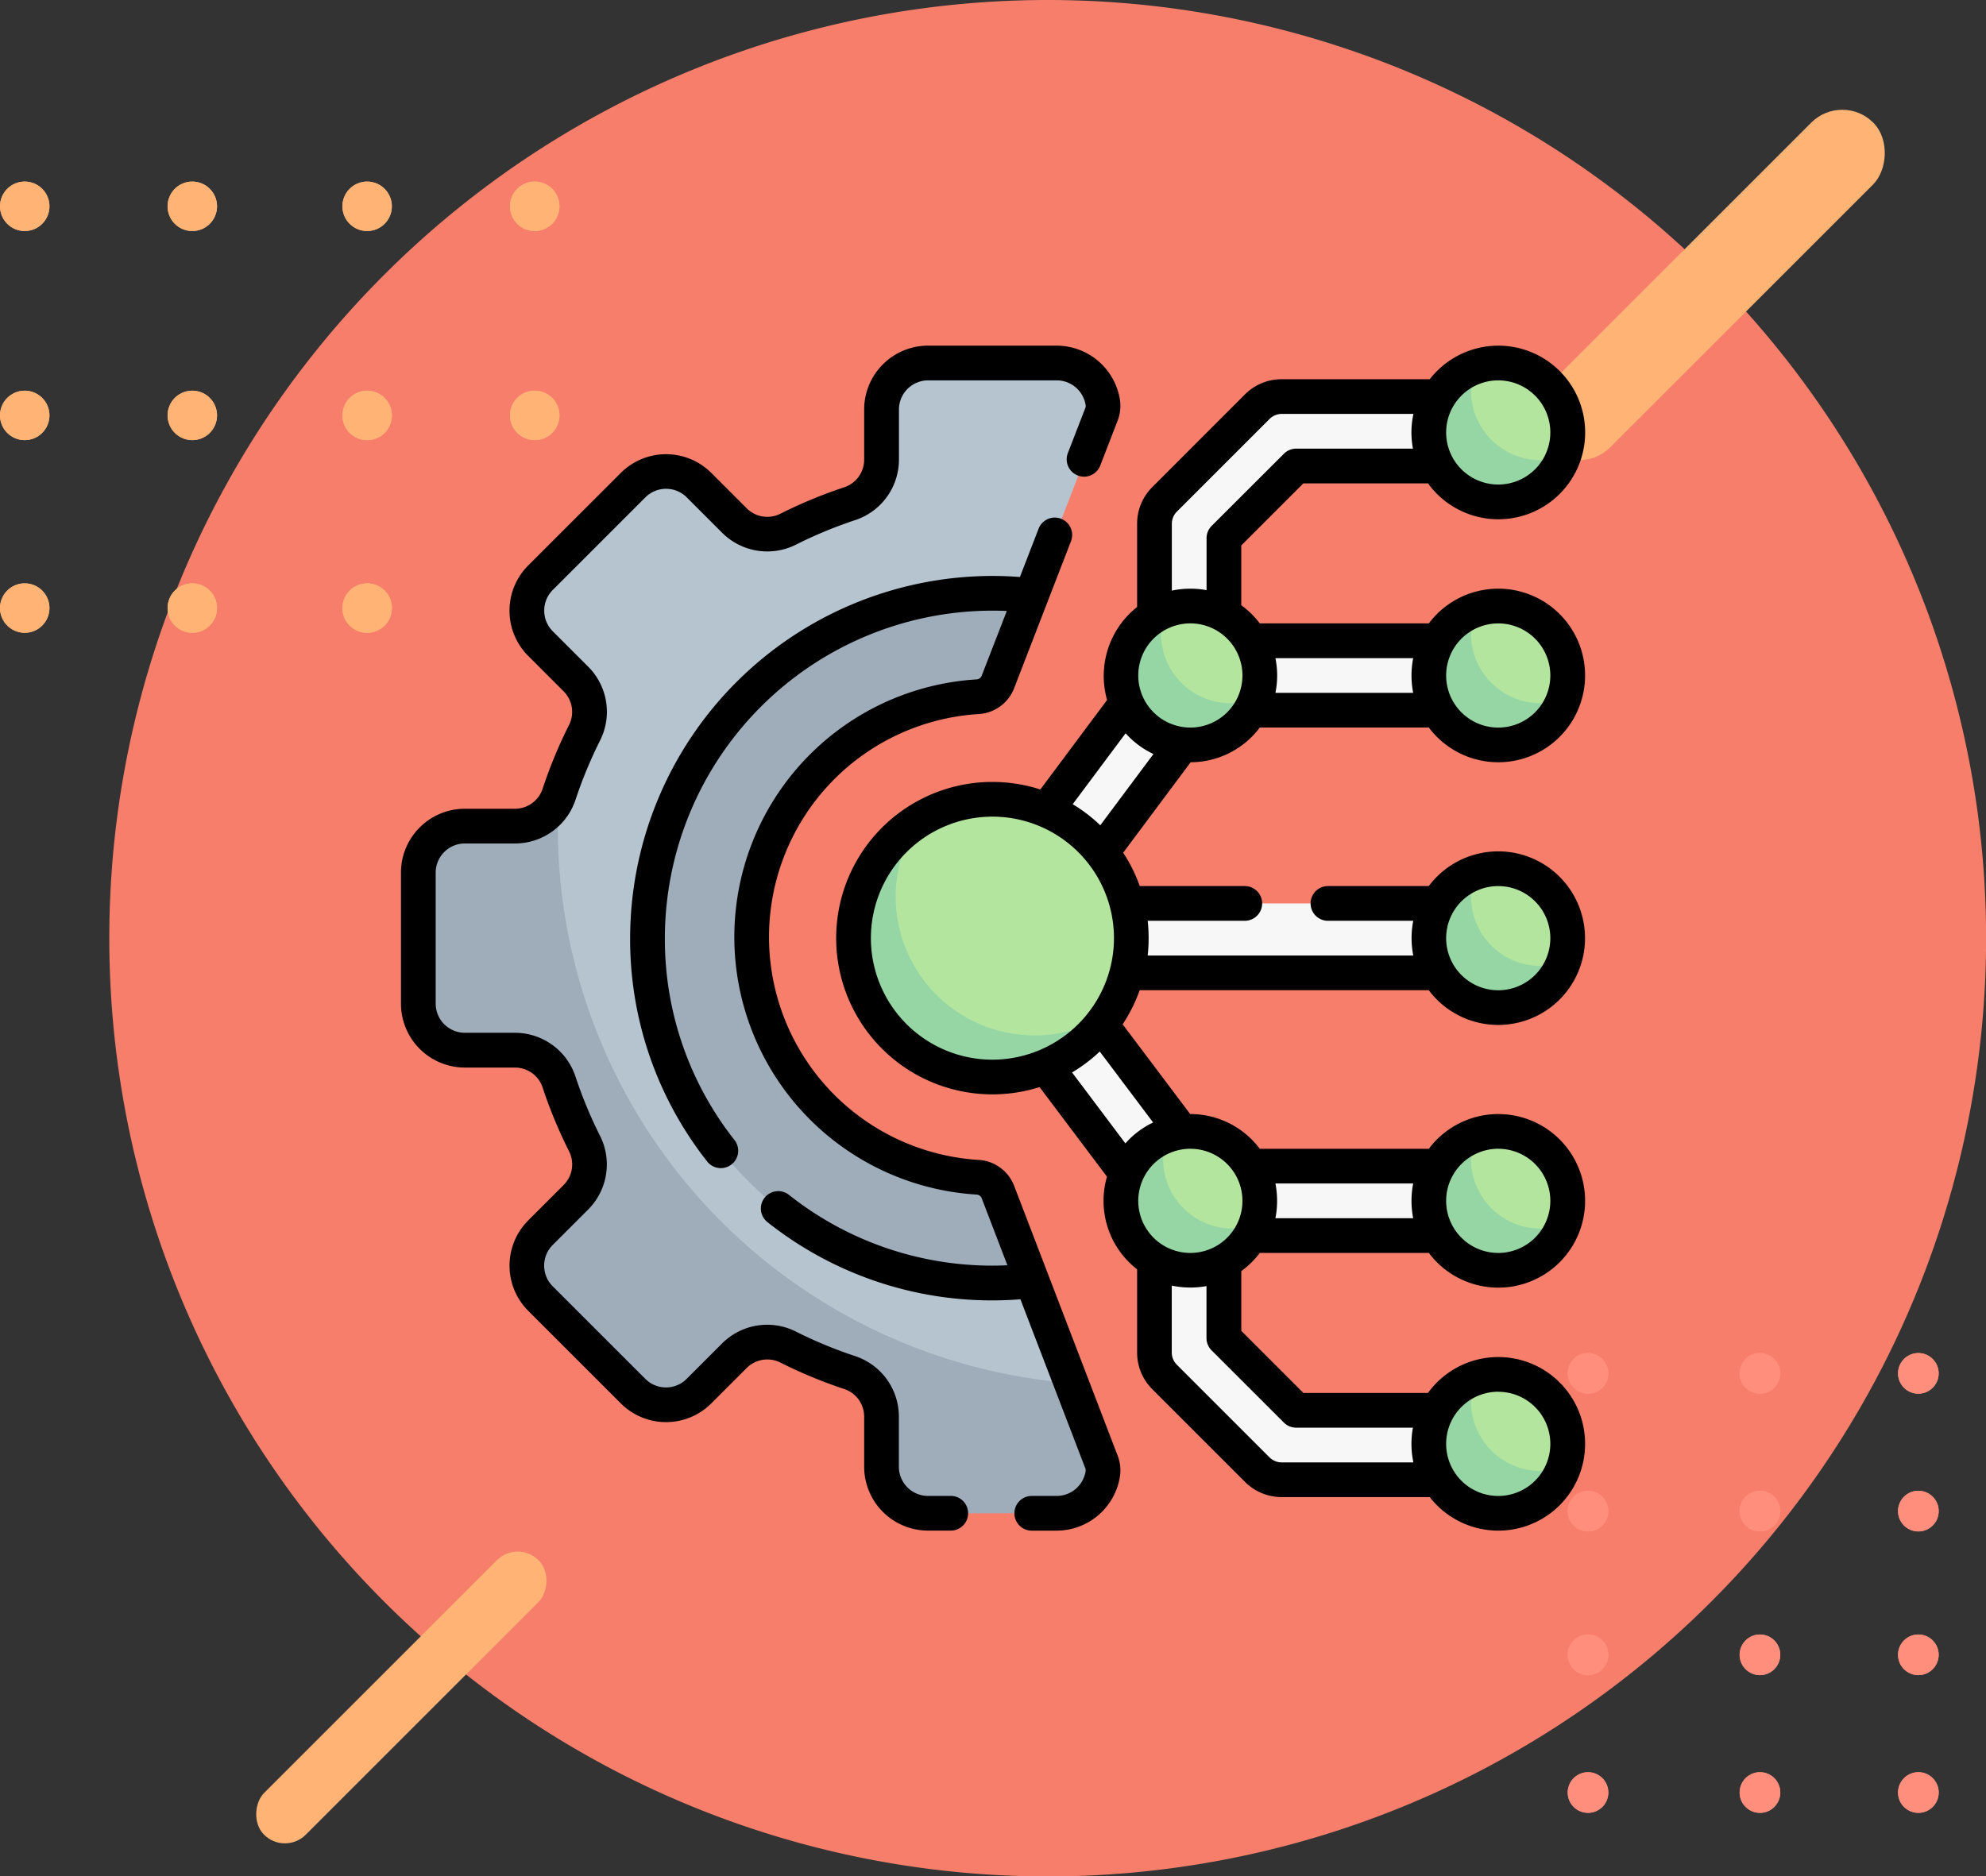 <svg xmlns="http://www.w3.org/2000/svg" xmlns:xlink="http://www.w3.org/1999/xlink" width="134.389" height="126.992" viewBox="0 0 134.389 126.992">
  <rect x="0" y="0" width="134.389" height="126.992" fill="#333333" stroke="none"/>
  <defs>
    <clipPath id="clip-path">
      <path id="Trazado_814206" data-name="Trazado 814206" d="M0,1.376A1.376,1.376,0,1,0,1.375,0,1.375,1.375,0,0,0,0,1.376" fill="#ff8e7c"/>
    </clipPath>
    <clipPath id="clip-path-2">
      <path id="Trazado_814208" data-name="Trazado 814208" d="M0,1.376A1.376,1.376,0,1,0,1.376,0h0A1.377,1.377,0,0,0,0,1.376" fill="#ff8e7c"/>
    </clipPath>
    <clipPath id="clip-path-3">
      <path id="Trazado_814210" data-name="Trazado 814210" d="M1.375,0A1.375,1.375,0,1,0,2.751,1.376,1.375,1.375,0,0,0,1.375,0Z" fill="#ff8e7c"/>
    </clipPath>
    <clipPath id="clip-path-4">
      <path id="Trazado_814212" data-name="Trazado 814212" d="M0,1.376A1.375,1.375,0,1,0,1.375,0,1.375,1.375,0,0,0,0,1.376" fill="#ff8e7c"/>
    </clipPath>
    <clipPath id="clip-path-6">
      <path id="Trazado_814216" data-name="Trazado 814216" d="M1.375,0A1.375,1.375,0,1,0,2.75,1.376,1.375,1.375,0,0,0,1.375,0Z" fill="#ff8e7c"/>
    </clipPath>
    <clipPath id="clip-path-7">
      <path id="Trazado_814218" data-name="Trazado 814218" d="M0,1.376A1.376,1.376,0,1,0,1.375,0,1.376,1.376,0,0,0,0,1.376" fill="#ff8e7c"/>
    </clipPath>
    <clipPath id="clip-path-13">
      <path id="Trazado_814230" data-name="Trazado 814230" d="M1074.25,1088.088a1.673,1.673,0,1,0,1.673-1.674,1.673,1.673,0,0,0-1.673,1.674" transform="translate(-1074.25 -1086.414)" fill="#ffb476"/>
    </clipPath>
    <clipPath id="clip-path-14">
      <path id="Trazado_814232" data-name="Trazado 814232" d="M1074.25,1053.176a1.673,1.673,0,1,0,1.673-1.673h0a1.675,1.675,0,0,0-1.673,1.673" transform="translate(-1074.25 -1051.503)" fill="#ffb476"/>
    </clipPath>
    <clipPath id="clip-path-15">
      <path id="Trazado_814234" data-name="Trazado 814234" d="M1075.924,1013.613a1.673,1.673,0,1,0,1.673,1.674A1.673,1.673,0,0,0,1075.924,1013.613Z" transform="translate(-1074.251 -1013.613)" fill="#ffb476"/>
    </clipPath>
    <clipPath id="clip-path-16">
      <path id="Trazado_814236" data-name="Trazado 814236" d="M1104.611,1088.088a1.673,1.673,0,1,0,1.673-1.674,1.672,1.672,0,0,0-1.673,1.674" transform="translate(-1104.611 -1086.414)" fill="#ffb476"/>
    </clipPath>
    <clipPath id="clip-path-17">
      <path id="Trazado_814238" data-name="Trazado 814238" d="M1104.611,1053.176a1.673,1.673,0,1,0,1.673-1.673,1.673,1.673,0,0,0-1.673,1.673" transform="translate(-1104.611 -1051.503)" fill="#ffb476"/>
    </clipPath>
    <clipPath id="clip-path-18">
      <path id="Trazado_814240" data-name="Trazado 814240" d="M1106.285,1013.613a1.673,1.673,0,1,0,1.673,1.673A1.672,1.672,0,0,0,1106.285,1013.613Z" transform="translate(-1104.613 -1013.613)" fill="#ffb476"/>
    </clipPath>
    <clipPath id="clip-path-19">
      <path id="Trazado_814242" data-name="Trazado 814242" d="M1136.285,1088.088a1.674,1.674,0,1,0,1.673-1.674,1.674,1.674,0,0,0-1.673,1.674" transform="translate(-1136.285 -1086.414)" fill="#ffb476"/>
    </clipPath>
    <clipPath id="clip-path-20">
      <path id="Trazado_814244" data-name="Trazado 814244" d="M1136.285,1053.176a1.674,1.674,0,1,0,1.674-1.673h0a1.676,1.676,0,0,0-1.673,1.673" transform="translate(-1136.285 -1051.503)" fill="#ffb476"/>
    </clipPath>
    <clipPath id="clip-path-21">
      <path id="Trazado_814246" data-name="Trazado 814246" d="M1137.959,1013.613a1.673,1.673,0,1,0,1.673,1.674A1.673,1.673,0,0,0,1137.959,1013.613Z" transform="translate(-1136.287 -1013.613)" fill="#ffb476"/>
    </clipPath>
    <clipPath id="clip-path-22">
      <path id="Trazado_814248" data-name="Trazado 814248" d="M1166.647,1088.088a1.673,1.673,0,1,0,1.672-1.674,1.672,1.672,0,0,0-1.672,1.674" transform="translate(-1166.647 -1086.414)" fill="#ffb476"/>
    </clipPath>
    <clipPath id="clip-path-23">
      <path id="Trazado_814250" data-name="Trazado 814250" d="M1166.647,1053.176a1.673,1.673,0,1,0,1.672-1.673,1.672,1.672,0,0,0-1.672,1.673" transform="translate(-1166.647 -1051.503)" fill="#ffb476"/>
    </clipPath>
    <clipPath id="clip-path-24">
      <path id="Trazado_814252" data-name="Trazado 814252" d="M1168.32,1013.613a1.673,1.673,0,1,0,1.673,1.673A1.672,1.672,0,0,0,1168.32,1013.613Z" transform="translate(-1166.648 -1013.613)" fill="#ffb476"/>
    </clipPath>
  </defs>
  <g id="Grupo_1070559" data-name="Grupo 1070559" transform="translate(7065.94 8828.203)">
    <g id="Grupo_1070251" data-name="Grupo 1070251" transform="translate(-1436.94 501)">
      <g id="Grupo_1070226" data-name="Grupo 1070226">
        <g id="Grupo_1070193" data-name="Grupo 1070193" transform="translate(-6734 -11701)">
          <g id="Grupo_1068156" data-name="Grupo 1068156" transform="translate(1105 2371.797)">
            <g id="Grupo_1068103" data-name="Grupo 1068103" transform="translate(0)">
              <path id="Trazado_814254" data-name="Trazado 814254" d="M63.5,0A63.5,63.5,0,1,1,0,63.5,63.5,63.5,0,0,1,63.5,0Z" transform="translate(7.396)" fill="#f77e6b"/>
              <g id="Grupo_1068128" data-name="Grupo 1068128" transform="translate(106.083 122.697) rotate(-90)">
                <g id="Group_881454" data-name="Group 881454" transform="translate(0 22.353)">
                  <g id="Grupo_1068105" data-name="Grupo 1068105" transform="translate(0 0)">
                    <path id="Trazado_814205" data-name="Trazado 814205" d="M0,1.376A1.376,1.376,0,1,0,1.375,0,1.375,1.375,0,0,0,0,1.376" fill="#ff8e7c"/>
                    <g id="Grupo_1068104" data-name="Grupo 1068104" clip-path="url(#clip-path)">
                      <g id="Group_881453" data-name="Group 881453" transform="translate(0 0)">
                        <rect id="Rectangle_298909" data-name="Rectangle 298909" width="2.751" height="2.751" fill="#ff8e7c"/>
                      </g>
                    </g>
                  </g>
                </g>
                <g id="Group_881456" data-name="Group 881456" transform="translate(0 11.634)">
                  <g id="Grupo_1068107" data-name="Grupo 1068107" transform="translate(0 0)">
                    <path id="Trazado_814207" data-name="Trazado 814207" d="M0,1.376A1.376,1.376,0,1,0,1.376,0h0A1.377,1.377,0,0,0,0,1.376" fill="#ff8e7c"/>
                    <g id="Grupo_1068106" data-name="Grupo 1068106" clip-path="url(#clip-path-2)">
                      <g id="Group_881455" data-name="Group 881455" transform="translate(0 0)">
                        <rect id="Rectangle_298910" data-name="Rectangle 298910" width="2.751" height="2.751" fill="#ff8e7c"/>
                      </g>
                    </g>
                  </g>
                </g>
                <g id="Group_881458" data-name="Group 881458" transform="translate(0 0)">
                  <g id="Grupo_1068109" data-name="Grupo 1068109">
                    <path id="Trazado_814209" data-name="Trazado 814209" d="M1.375,0A1.375,1.375,0,1,0,2.751,1.376,1.375,1.375,0,0,0,1.375,0Z" fill="#ff8e7c"/>
                    <g id="Grupo_1068108" data-name="Grupo 1068108" clip-path="url(#clip-path-3)">
                      <g id="Group_881457" data-name="Group 881457" transform="translate(0 0)">
                        <rect id="Rectangle_298911" data-name="Rectangle 298911" width="2.751" height="2.75" fill="#ff8e7c"/>
                      </g>
                    </g>
                  </g>
                </g>
                <g id="Group_881460" data-name="Group 881460" transform="translate(9.322 22.353)">
                  <g id="Grupo_1068111" data-name="Grupo 1068111" transform="translate(0 0)">
                    <path id="Trazado_814211" data-name="Trazado 814211" d="M0,1.376A1.375,1.375,0,1,0,1.375,0,1.375,1.375,0,0,0,0,1.376" fill="#ff8e7c"/>
                    <g id="Grupo_1068110" data-name="Grupo 1068110" clip-path="url(#clip-path-4)">
                      <g id="Group_881459" data-name="Group 881459" transform="translate(0 0)">
                        <rect id="Rectangle_298912" data-name="Rectangle 298912" width="2.751" height="2.751" fill="#ff8e7c"/>
                      </g>
                    </g>
                  </g>
                </g>
                <g id="Group_881462" data-name="Group 881462" transform="translate(9.322 11.634)">
                  <g id="Grupo_1068113" data-name="Grupo 1068113" transform="translate(0 0)">
                    <path id="Trazado_814213" data-name="Trazado 814213" d="M0,1.376A1.375,1.375,0,1,0,1.375,0,1.375,1.375,0,0,0,0,1.376" fill="#ff8e7c"/>
                    <g id="Grupo_1068112" data-name="Grupo 1068112" clip-path="url(#clip-path-4)">
                      <g id="Group_881461" data-name="Group 881461" transform="translate(0 0)">
                        <rect id="Rectangle_298913" data-name="Rectangle 298913" width="2.751" height="2.751" fill="#ff8e7c"/>
                      </g>
                    </g>
                  </g>
                </g>
                <g id="Group_881464" data-name="Group 881464" transform="translate(9.323 0)">
                  <g id="Grupo_1068115" data-name="Grupo 1068115" transform="translate(0)">
                    <path id="Trazado_814215" data-name="Trazado 814215" d="M1.375,0A1.375,1.375,0,1,0,2.75,1.376,1.375,1.375,0,0,0,1.375,0Z" fill="#ff8e7c"/>
                    <g id="Grupo_1068114" data-name="Grupo 1068114" clip-path="url(#clip-path-6)">
                      <g id="Group_881463" data-name="Group 881463" transform="translate(-0.001 0)">
                        <rect id="Rectangle_298914" data-name="Rectangle 298914" width="2.751" height="2.75" fill="#ff8e7c"/>
                      </g>
                    </g>
                  </g>
                </g>
                <g id="Group_881454-2" data-name="Group 881454" transform="translate(19.047 22.353)">
                  <g id="Grupo_1068117" data-name="Grupo 1068117" transform="translate(0 0)">
                    <path id="Trazado_814217" data-name="Trazado 814217" d="M0,1.376A1.376,1.376,0,1,0,1.375,0,1.376,1.376,0,0,0,0,1.376" fill="#ff8e7c"/>
                    <g id="Grupo_1068116" data-name="Grupo 1068116" clip-path="url(#clip-path-7)">
                      <g id="Group_881453-2" data-name="Group 881453" transform="translate(0 0)">
                        <rect id="Rectangle_298909-2" data-name="Rectangle 298909" width="2.751" height="2.751" fill="#ff8e7c"/>
                      </g>
                    </g>
                  </g>
                </g>
                <g id="Group_881456-2" data-name="Group 881456" transform="translate(19.047 11.634)">
                  <g id="Grupo_1068119" data-name="Grupo 1068119" transform="translate(0 0)">
                    <path id="Trazado_814219" data-name="Trazado 814219" d="M0,1.376A1.376,1.376,0,1,0,1.376,0h0A1.377,1.377,0,0,0,0,1.376" fill="#ff8e7c"/>
                    <g id="Grupo_1068118" data-name="Grupo 1068118" clip-path="url(#clip-path-2)">
                      <g id="Group_881455-2" data-name="Group 881455" transform="translate(0 0)">
                        <rect id="Rectangle_298910-2" data-name="Rectangle 298910" width="2.751" height="2.751" fill="#ff8e7c"/>
                      </g>
                    </g>
                  </g>
                </g>
                <g id="Group_881458-2" data-name="Group 881458" transform="translate(19.048 0)">
                  <g id="Grupo_1068121" data-name="Grupo 1068121" transform="translate(0)">
                    <path id="Trazado_814221" data-name="Trazado 814221" d="M1.375,0A1.375,1.375,0,1,0,2.75,1.376,1.375,1.375,0,0,0,1.375,0Z" fill="#ff8e7c"/>
                    <g id="Grupo_1068120" data-name="Grupo 1068120" clip-path="url(#clip-path-6)">
                      <g id="Group_881457-2" data-name="Group 881457" transform="translate(0 0)">
                        <rect id="Rectangle_298911-2" data-name="Rectangle 298911" width="2.751" height="2.75" fill="#ff8e7c"/>
                      </g>
                    </g>
                  </g>
                </g>
                <g id="Group_881460-2" data-name="Group 881460" transform="translate(28.37 22.353)">
                  <g id="Grupo_1068123" data-name="Grupo 1068123" transform="translate(0 0)">
                    <path id="Trazado_814223" data-name="Trazado 814223" d="M0,1.376A1.375,1.375,0,1,0,1.375,0,1.375,1.375,0,0,0,0,1.376" fill="#ff8e7c"/>
                    <g id="Grupo_1068122" data-name="Grupo 1068122" clip-path="url(#clip-path-4)">
                      <g id="Group_881459-2" data-name="Group 881459" transform="translate(0 0)">
                        <rect id="Rectangle_298912-2" data-name="Rectangle 298912" width="2.751" height="2.751" fill="#ff8e7c"/>
                      </g>
                    </g>
                  </g>
                </g>
                <g id="Group_881462-2" data-name="Group 881462" transform="translate(28.37 11.634)">
                  <g id="Grupo_1068125" data-name="Grupo 1068125" transform="translate(0 0)">
                    <path id="Trazado_814225" data-name="Trazado 814225" d="M0,1.376A1.375,1.375,0,1,0,1.375,0,1.375,1.375,0,0,0,0,1.376" fill="#ff8e7c"/>
                    <g id="Grupo_1068124" data-name="Grupo 1068124" clip-path="url(#clip-path-4)">
                      <g id="Group_881461-2" data-name="Group 881461" transform="translate(0 0)">
                        <rect id="Rectangle_298913-2" data-name="Rectangle 298913" width="2.751" height="2.751" fill="#ff8e7c"/>
                      </g>
                    </g>
                  </g>
                </g>
                <g id="Group_881464-2" data-name="Group 881464" transform="translate(28.37 0)">
                  <g id="Grupo_1068127" data-name="Grupo 1068127" transform="translate(0)">
                    <path id="Trazado_814227" data-name="Trazado 814227" d="M1.375,0A1.375,1.375,0,1,0,2.75,1.376,1.375,1.375,0,0,0,1.375,0Z" fill="#ff8e7c"/>
                    <g id="Grupo_1068126" data-name="Grupo 1068126" clip-path="url(#clip-path-6)">
                      <g id="Group_881463-2" data-name="Group 881463" transform="translate(0 0)">
                        <rect id="Rectangle_298914-2" data-name="Rectangle 298914" width="2.751" height="2.75" fill="#ff8e7c"/>
                      </g>
                    </g>
                  </g>
                </g>
              </g>
              <g id="Grupo_1068153" data-name="Grupo 1068153" transform="translate(0 12.29)">
                <g id="Group_881454-3" data-name="Group 881454" transform="translate(0 27.192)">
                  <g id="Grupo_1068130" data-name="Grupo 1068130">
                    <path id="Trazado_814229" data-name="Trazado 814229" d="M1074.25,1088.088a1.673,1.673,0,1,0,1.673-1.674,1.673,1.673,0,0,0-1.673,1.674" transform="translate(-1074.25 -1086.414)" fill="#ffb476"/>
                    <g id="Grupo_1068129" data-name="Grupo 1068129" clip-path="url(#clip-path-13)">
                      <g id="Group_881453-3" data-name="Group 881453" transform="translate(0 0)">
                        <rect id="Rectangle_298909-3" data-name="Rectangle 298909" width="3.346" height="3.346" fill="#ffb476"/>
                      </g>
                    </g>
                  </g>
                </g>
                <g id="Group_881456-3" data-name="Group 881456" transform="translate(0 14.152)">
                  <g id="Grupo_1068132" data-name="Grupo 1068132">
                    <path id="Trazado_814231" data-name="Trazado 814231" d="M1074.25,1053.176a1.673,1.673,0,1,0,1.673-1.673h0a1.675,1.675,0,0,0-1.673,1.673" transform="translate(-1074.25 -1051.503)" fill="#ffb476"/>
                    <g id="Grupo_1068131" data-name="Grupo 1068131" clip-path="url(#clip-path-14)">
                      <g id="Group_881455-3" data-name="Group 881455" transform="translate(0 0)">
                        <rect id="Rectangle_298910-3" data-name="Rectangle 298910" width="3.346" height="3.346" fill="#ffb476"/>
                      </g>
                    </g>
                  </g>
                </g>
                <g id="Group_881458-3" data-name="Group 881458" transform="translate(0 0)">
                  <g id="Grupo_1068134" data-name="Grupo 1068134">
                    <path id="Trazado_814233" data-name="Trazado 814233" d="M1075.924,1013.613a1.673,1.673,0,1,0,1.673,1.674A1.673,1.673,0,0,0,1075.924,1013.613Z" transform="translate(-1074.251 -1013.613)" fill="#ffb476"/>
                    <g id="Grupo_1068133" data-name="Grupo 1068133" clip-path="url(#clip-path-15)">
                      <g id="Group_881457-3" data-name="Group 881457" transform="translate(0 0)">
                        <rect id="Rectangle_298911-3" data-name="Rectangle 298911" width="3.346" height="3.346" fill="#ffb476"/>
                      </g>
                    </g>
                  </g>
                </g>
                <g id="Group_881460-3" data-name="Group 881460" transform="translate(11.34 27.192)">
                  <g id="Grupo_1068136" data-name="Grupo 1068136">
                    <path id="Trazado_814235" data-name="Trazado 814235" d="M1104.611,1088.088a1.673,1.673,0,1,0,1.673-1.674,1.672,1.672,0,0,0-1.673,1.674" transform="translate(-1104.611 -1086.414)" fill="#ffb476"/>
                    <g id="Grupo_1068135" data-name="Grupo 1068135" clip-path="url(#clip-path-16)">
                      <g id="Group_881459-3" data-name="Group 881459" transform="translate(0 0)">
                        <rect id="Rectangle_298912-3" data-name="Rectangle 298912" width="3.346" height="3.346" fill="#ffb476"/>
                      </g>
                    </g>
                  </g>
                </g>
                <g id="Group_881462-3" data-name="Group 881462" transform="translate(11.34 14.152)">
                  <g id="Grupo_1068138" data-name="Grupo 1068138">
                    <path id="Trazado_814237" data-name="Trazado 814237" d="M1104.611,1053.176a1.673,1.673,0,1,0,1.673-1.673,1.673,1.673,0,0,0-1.673,1.673" transform="translate(-1104.611 -1051.503)" fill="#ffb476"/>
                    <g id="Grupo_1068137" data-name="Grupo 1068137" clip-path="url(#clip-path-17)">
                      <g id="Group_881461-3" data-name="Group 881461" transform="translate(0 0)">
                        <rect id="Rectangle_298913-3" data-name="Rectangle 298913" width="3.346" height="3.346" fill="#ffb476"/>
                      </g>
                    </g>
                  </g>
                </g>
                <g id="Group_881464-3" data-name="Group 881464" transform="translate(11.341 0)">
                  <g id="Grupo_1068140" data-name="Grupo 1068140">
                    <path id="Trazado_814239" data-name="Trazado 814239" d="M1106.285,1013.613a1.673,1.673,0,1,0,1.673,1.673A1.672,1.672,0,0,0,1106.285,1013.613Z" transform="translate(-1104.613 -1013.613)" fill="#ffb476"/>
                    <g id="Grupo_1068139" data-name="Grupo 1068139" clip-path="url(#clip-path-18)">
                      <g id="Group_881463-3" data-name="Group 881463" transform="translate(-0.001 0)">
                        <rect id="Rectangle_298914-3" data-name="Rectangle 298914" width="3.346" height="3.346" fill="#ffb476"/>
                      </g>
                    </g>
                  </g>
                </g>
                <g id="Group_881454-4" data-name="Group 881454" transform="translate(23.171 27.192)">
                  <g id="Grupo_1068142" data-name="Grupo 1068142">
                    <path id="Trazado_814241" data-name="Trazado 814241" d="M1136.285,1088.088a1.674,1.674,0,1,0,1.673-1.674,1.674,1.674,0,0,0-1.673,1.674" transform="translate(-1136.285 -1086.414)" fill="#ffb476"/>
                    <g id="Grupo_1068141" data-name="Grupo 1068141" clip-path="url(#clip-path-19)">
                      <g id="Group_881453-4" data-name="Group 881453" transform="translate(0 0)">
                        <rect id="Rectangle_298909-4" data-name="Rectangle 298909" width="3.346" height="3.346" fill="#ffb476"/>
                      </g>
                    </g>
                  </g>
                </g>
                <g id="Group_881456-4" data-name="Group 881456" transform="translate(23.171 14.152)">
                  <g id="Grupo_1068144" data-name="Grupo 1068144">
                    <path id="Trazado_814243" data-name="Trazado 814243" d="M1136.285,1053.176a1.674,1.674,0,1,0,1.674-1.673h0a1.676,1.676,0,0,0-1.673,1.673" transform="translate(-1136.285 -1051.503)" fill="#ffb476"/>
                    <g id="Grupo_1068143" data-name="Grupo 1068143" clip-path="url(#clip-path-20)">
                      <g id="Group_881455-4" data-name="Group 881455" transform="translate(0 0)">
                        <rect id="Rectangle_298910-4" data-name="Rectangle 298910" width="3.346" height="3.346" fill="#ffb476"/>
                      </g>
                    </g>
                  </g>
                </g>
                <g id="Group_881458-4" data-name="Group 881458" transform="translate(23.171 0)">
                  <g id="Grupo_1068146" data-name="Grupo 1068146">
                    <path id="Trazado_814245" data-name="Trazado 814245" d="M1137.959,1013.613a1.673,1.673,0,1,0,1.673,1.674A1.673,1.673,0,0,0,1137.959,1013.613Z" transform="translate(-1136.287 -1013.613)" fill="#ffb476"/>
                    <g id="Grupo_1068145" data-name="Grupo 1068145" clip-path="url(#clip-path-21)">
                      <g id="Group_881457-4" data-name="Group 881457" transform="translate(-0.001 0)">
                        <rect id="Rectangle_298911-4" data-name="Rectangle 298911" width="3.346" height="3.346" fill="#ffb476"/>
                      </g>
                    </g>
                  </g>
                </g>
                <g id="Group_881460-4" data-name="Group 881460" transform="translate(34.511 27.192)">
                  <g id="Grupo_1068148" data-name="Grupo 1068148">
                    <path id="Trazado_814247" data-name="Trazado 814247" d="M1166.647,1088.088a1.673,1.673,0,1,0,1.672-1.674,1.672,1.672,0,0,0-1.672,1.674" transform="translate(-1166.647 -1086.414)" fill="#ffb476"/>
                    <g id="Grupo_1068147" data-name="Grupo 1068147" clip-path="url(#clip-path-22)">
                      <g id="Group_881459-4" data-name="Group 881459" transform="translate(0 0)">
                        <rect id="Rectangle_298912-4" data-name="Rectangle 298912" width="3.346" height="3.346" fill="#ffb476"/>
                      </g>
                    </g>
                  </g>
                </g>
                <g id="Group_881462-4" data-name="Group 881462" transform="translate(34.511 14.152)">
                  <g id="Grupo_1068150" data-name="Grupo 1068150">
                    <path id="Trazado_814249" data-name="Trazado 814249" d="M1166.647,1053.176a1.673,1.673,0,1,0,1.672-1.673,1.672,1.672,0,0,0-1.672,1.673" transform="translate(-1166.647 -1051.503)" fill="#ffb476"/>
                    <g id="Grupo_1068149" data-name="Grupo 1068149" clip-path="url(#clip-path-23)">
                      <g id="Group_881461-4" data-name="Group 881461" transform="translate(0 0)">
                        <rect id="Rectangle_298913-4" data-name="Rectangle 298913" width="3.346" height="3.346" fill="#ffb476"/>
                      </g>
                    </g>
                  </g>
                </g>
                <g id="Group_881464-4" data-name="Group 881464" transform="translate(34.511 0)">
                  <g id="Grupo_1068152" data-name="Grupo 1068152">
                    <path id="Trazado_814251" data-name="Trazado 814251" d="M1168.32,1013.613a1.673,1.673,0,1,0,1.673,1.673A1.672,1.672,0,0,0,1168.32,1013.613Z" transform="translate(-1166.648 -1013.613)" fill="#ffb476"/>
                    <g id="Grupo_1068151" data-name="Grupo 1068151" clip-path="url(#clip-path-24)">
                      <g id="Group_881463-4" data-name="Group 881463" transform="translate(0 0)">
                        <rect id="Rectangle_298914-4" data-name="Rectangle 298914" width="3.346" height="3.346" fill="#ffb476"/>
                      </g>
                    </g>
                  </g>
                </g>
              </g>
              <rect id="Rectángulo_374064" data-name="Rectángulo 374064" width="5.919" height="31.089" rx="2.96" transform="translate(124.661 6.203) rotate(45)" fill="#ffb476"/>
              <rect id="Rectángulo_374066" data-name="Rectángulo 374066" width="3.992" height="26.272" rx="1.996" transform="translate(35.034 104.187) rotate(45)" fill="#ffb476"/>
            </g>
          </g>
        </g>
      </g>
      <g id="tecnologia" transform="translate(-5602.118 -9305.809)">
        <g id="Grupo_1070249" data-name="Grupo 1070249" transform="translate(1.464 1.175)">
          <g id="Grupo_1070240" data-name="Grupo 1070240" transform="translate(36.42 2.271)">
            <g id="Grupo_1070234" data-name="Grupo 1070234" transform="translate(13.393)">
              <path id="Trazado_816926" data-name="Trazado 816926" d="M328.236,43.145A2.393,2.393,0,0,1,326,40.731V30.616a2.349,2.349,0,0,1,.688-1.662l6.266-6.266A2.349,2.349,0,0,1,334.616,22h14.5a2.393,2.393,0,0,1,2.413,2.236,2.35,2.35,0,0,1-2.347,2.463H335.719a.313.313,0,0,0-.221.092L330.791,31.5a.313.313,0,0,0-.092.221V40.8A2.35,2.35,0,0,1,328.236,43.145Z" transform="translate(-326 -22)" fill="#f8f7f7"/>
            </g>
            <g id="Grupo_1070235" data-name="Grupo 1070235" transform="translate(13.393 52.163)">
              <path id="Trazado_816927" data-name="Trazado 816927" d="M328.236,355A2.393,2.393,0,0,0,326,357.416v10.116a2.349,2.349,0,0,0,.688,1.662l6.266,6.266a2.35,2.35,0,0,0,1.662.688h14.5a2.393,2.393,0,0,0,2.413-2.236,2.35,2.35,0,0,0-2.347-2.463H335.719a.313.313,0,0,1-.221-.092l-4.706-4.706a.313.313,0,0,1-.092-.221V357.35A2.35,2.35,0,0,0,328.236,355Z" transform="translate(-326 -355)" fill="#f8f7f7"/>
            </g>
            <g id="Grupo_1070236" data-name="Grupo 1070236" transform="translate(14.177 16.526)">
              <path id="Trazado_816928" data-name="Trazado 816928" d="M354.333,132.2H332.5c-.826,0-1.5-1.052-1.5-2.35s.67-2.35,1.5-2.35h21.837c.826,0,1.5,1.052,1.5,2.35S355.159,132.2,354.333,132.2Z" transform="translate(-331 -127.5)" fill="#f8f7f7"/>
            </g>
            <g id="Grupo_1070237" data-name="Grupo 1070237" transform="translate(14.177 52.085)">
              <path id="Trazado_816929" data-name="Trazado 816929" d="M354.333,359.2H332.5c-.826,0-1.5-1.052-1.5-2.35s.67-2.35,1.5-2.35h21.837c.826,0,1.5,1.052,1.5,2.35S355.159,359.2,354.333,359.2Z" transform="translate(-331 -354.5)" fill="#f8f7f7"/>
            </g>
            <g id="Grupo_1070238" data-name="Grupo 1070238" transform="translate(0.157 16.526)">
              <path id="Trazado_816930" data-name="Trazado 816930" d="M257.167,167.759a2.346,2.346,0,0,1-1.88-.937l-13.315-17.7a2.35,2.35,0,0,1-.006-2.817l13.315-17.858a2.35,2.35,0,0,1,3.768,2.809L246.786,147.7,259.043,164a2.35,2.35,0,0,1-1.876,3.762Z" transform="translate(-241.5 -127.501)" fill="#f8f7f7"/>
            </g>
            <g id="Grupo_1070239" data-name="Grupo 1070239" transform="translate(0 34.306)">
              <path id="Trazado_816931" data-name="Trazado 816931" d="M277.155,245.7H242.85a2.35,2.35,0,0,1,0-4.7h34.306a2.35,2.35,0,1,1,0,4.7Z" transform="translate(-240.5 -241)" fill="#f8f7f7"/>
            </g>
          </g>
          <g id="Grupo_1070248" data-name="Grupo 1070248" transform="translate(47.403)">
            <g id="Grupo_1070241" data-name="Grupo 1070241" transform="translate(20.974)">
              <path id="Trazado_816932" data-name="Trazado 816932" d="M455.392,12.2a4.7,4.7,0,0,0-6.3-4.42,5.035,5.035,0,0,0-.977.713,4.258,4.258,0,0,0-1.845,3.707,4.338,4.338,0,0,0,4.422,4.542,4.566,4.566,0,0,0,4.42-2.942A4.693,4.693,0,0,0,455.392,12.2Z" transform="translate(-445.994 -7.5)" fill="#b3e59f"/>
              <path id="Trazado_816933" data-name="Trazado 816933" d="M453.619,15.3a4.7,4.7,0,1,1-6.02-6.02,4.7,4.7,0,0,0,6.02,6.02Z" transform="translate(-444.5 -9.005)" fill="#95d6a4"/>
            </g>
            <g id="Grupo_1070242" data-name="Grupo 1070242" transform="translate(20.974 16.448)">
              <path id="Trazado_816934" data-name="Trazado 816934" d="M455.392,117.2a4.7,4.7,0,0,0-6.3-4.42,5.035,5.035,0,0,0-.977.713,4.258,4.258,0,0,0-1.845,3.707,4.338,4.338,0,0,0,4.422,4.542,4.566,4.566,0,0,0,4.42-2.942A4.694,4.694,0,0,0,455.392,117.2Z" transform="translate(-445.994 -112.5)" fill="#b3e59f"/>
              <path id="Trazado_816935" data-name="Trazado 816935" d="M453.619,120.3a4.7,4.7,0,1,1-6.02-6.02,4.7,4.7,0,0,0,6.02,6.02Z" transform="translate(-444.5 -114.005)" fill="#95d6a4"/>
            </g>
            <g id="Grupo_1070243" data-name="Grupo 1070243" transform="translate(0 16.448)">
              <path id="Trazado_816936" data-name="Trazado 816936" d="M321.5,117.2a4.7,4.7,0,0,0-6.3-4.42,5.034,5.034,0,0,0-.977.713,4.258,4.258,0,0,0-1.845,3.707,4.338,4.338,0,0,0,4.422,4.542,4.566,4.566,0,0,0,4.42-2.942A4.69,4.69,0,0,0,321.5,117.2Z" transform="translate(-312.101 -112.5)" fill="#b3e59f"/>
              <path id="Trazado_816937" data-name="Trazado 816937" d="M319.727,120.3a4.7,4.7,0,1,1-6.02-6.02,4.7,4.7,0,0,0,6.02,6.02Z" transform="translate(-310.608 -114.005)" fill="#95d6a4"/>
            </g>
            <g id="Grupo_1070244" data-name="Grupo 1070244" transform="translate(20.974 34.227)">
              <path id="Trazado_816938" data-name="Trazado 816938" d="M455.392,230.7a4.7,4.7,0,0,0-6.3-4.42,5.035,5.035,0,0,0-.977.713,4.258,4.258,0,0,0-1.845,3.707,4.338,4.338,0,0,0,4.422,4.542,4.566,4.566,0,0,0,4.42-2.942A4.7,4.7,0,0,0,455.392,230.7Z" transform="translate(-445.994 -226.001)" fill="#b3e59f"/>
              <path id="Trazado_816939" data-name="Trazado 816939" d="M453.619,233.806a4.7,4.7,0,1,1-6.02-6.02,4.7,4.7,0,0,0,6.02,6.02Z" transform="translate(-444.5 -227.506)" fill="#95d6a4"/>
            </g>
            <g id="Grupo_1070245" data-name="Grupo 1070245" transform="translate(20.974 52.007)">
              <path id="Trazado_816940" data-name="Trazado 816940" d="M455.392,344.2a4.7,4.7,0,0,0-6.3-4.42,5.034,5.034,0,0,0-.977.713,4.258,4.258,0,0,0-1.845,3.707,4.338,4.338,0,0,0,4.422,4.542,4.566,4.566,0,0,0,4.42-2.942A4.694,4.694,0,0,0,455.392,344.2Z" transform="translate(-445.994 -339.5)" fill="#b3e59f"/>
              <path id="Trazado_816941" data-name="Trazado 816941" d="M453.619,347.3a4.7,4.7,0,1,1-6.02-6.02,4.7,4.7,0,0,0,6.02,6.02Z" transform="translate(-444.5 -341.005)" fill="#95d6a4"/>
            </g>
            <g id="Grupo_1070246" data-name="Grupo 1070246" transform="translate(0.14 52.007)">
              <path id="Trazado_816942" data-name="Trazado 816942" d="M322.392,344.2a4.7,4.7,0,0,0-6.3-4.42,5.034,5.034,0,0,0-.977.713,4.258,4.258,0,0,0-1.845,3.707,4.338,4.338,0,0,0,4.422,4.542,4.566,4.566,0,0,0,4.42-2.942A4.694,4.694,0,0,0,322.392,344.2Z" transform="translate(-312.994 -339.5)" fill="#b3e59f"/>
              <path id="Trazado_816943" data-name="Trazado 816943" d="M320.619,347.3a4.7,4.7,0,1,1-6.02-6.02,4.7,4.7,0,0,0,6.02,6.02Z" transform="translate(-311.5 -341.005)" fill="#95d6a4"/>
            </g>
            <g id="Grupo_1070247" data-name="Grupo 1070247" transform="translate(20.974 68.408)">
              <path id="Trazado_816944" data-name="Trazado 816944" d="M455.392,448.9a4.7,4.7,0,0,0-6.3-4.42,5.034,5.034,0,0,0-.977.713,4.258,4.258,0,0,0-1.845,3.707,4.338,4.338,0,0,0,4.422,4.542,4.566,4.566,0,0,0,4.42-2.942A4.694,4.694,0,0,0,455.392,448.9Z" transform="translate(-445.994 -444.2)" fill="#b3e59f"/>
              <path id="Trazado_816945" data-name="Trazado 816945" d="M453.619,452a4.7,4.7,0,1,1-6.02-6.02,4.7,4.7,0,0,0,6.02,6.02Z" transform="translate(-444.5 -445.705)" fill="#95d6a4"/>
            </g>
          </g>
          <path id="Trazado_816946" data-name="Trazado 816946" d="M47.626,28.289a1.562,1.562,0,0,1-1.362,1C37.727,29.8,30.769,37.6,30.769,46.27S37.727,62.8,46.263,63.314a1.562,1.562,0,0,1,1.364,1l2.744,5.31,2.655,6.92,1.735,5.026a1.56,1.56,0,0,1,.089.787,3.15,3.15,0,0,1-3.114,2.683H43.805a3.149,3.149,0,0,1-3.149-3.149V78.5A3.147,3.147,0,0,0,38.5,75.513a41.868,41.868,0,0,1-4.938-1.722,3.148,3.148,0,0,0-3.642.583l-2.4,2.4c-1.23,1.23-2.441,1.543-3.67.313l-6.272-6.271a3.152,3.152,0,0,1,0-4.453l2.4-2.4a3.148,3.148,0,0,0,.583-3.642,36.6,36.6,0,0,1-2.035-4.468A3.147,3.147,0,0,0,15.54,53.7H12.149A3.149,3.149,0,0,1,9,50.548V42.305a3.149,3.149,0,0,1,3.149-3.149H15.54a3.269,3.269,0,0,0,2.831-2.47,30.782,30.782,0,0,1,1.722-4.154,3.148,3.148,0,0,0-.583-3.642l-2.4-2.4a3.152,3.152,0,0,1,0-4.453l6.272-6.272a3.152,3.152,0,0,1,4.453,0l2.4,2.4a3.148,3.148,0,0,0,3.642.583,30.781,30.781,0,0,1,4.154-1.722,3.147,3.147,0,0,0,2.157-2.987V10.649A3.149,3.149,0,0,1,43.335,7.5h8.713a3.15,3.15,0,0,1,3.114,2.681,1.557,1.557,0,0,1-.09.791L50.324,23.25Z" transform="translate(-8.843 -7.5)" fill="#b6c4cf"/>
          <path id="Trazado_816947" data-name="Trazado 816947" d="M54.319,240.892a3.15,3.15,0,0,1-3.114,2.683H42.492a3.149,3.149,0,0,1-3.149-3.149v-3.391a3.147,3.147,0,0,0-2.157-2.987,30.781,30.781,0,0,1-4.154-1.722,3.148,3.148,0,0,0-3.642.583l-2.4,2.4a3.149,3.149,0,0,1-4.453,0l-6.272-6.271a3.152,3.152,0,0,1,0-4.453l2.4-2.4a3.148,3.148,0,0,0,.583-3.642,30.782,30.782,0,0,1-1.722-4.154,3.146,3.146,0,0,0-2.987-2.157H11.149A3.149,3.149,0,0,1,8,209.083v-8.869a3.149,3.149,0,0,1,3.149-3.149H14.54a3.144,3.144,0,0,0,2.912-1.955q-.054,1-.053,2.019a37.757,37.757,0,0,0,34.783,37.638l2.047,5.339A1.55,1.55,0,0,1,54.319,240.892Z" transform="translate(-8 -165.722)" fill="#9facba"/>
          <path id="Trazado_816948" data-name="Trazado 816948" d="M133.021,153.538c-.783.077-1.9.143-2.68.143a23.34,23.34,0,0,1,0-46.681c.669,0,1.949.1,2.632.163L130.715,113a1.562,1.562,0,0,1-1.363,1,16.292,16.292,0,0,0,0,32.523,1.561,1.561,0,0,1,1.364,1Z" transform="translate(-91.492 -91.414)" fill="#9facba"/>
          <path id="Trazado_816949" data-name="Trazado 816949" d="M198.78,205.4a9.03,9.03,0,0,1,3.544-7.68,9.4,9.4,0,0,1,13.324,12.766,9.147,9.147,0,0,1-7.905,4.027A8.8,8.8,0,0,1,198.78,205.4Z" transform="translate(-168.895 -166.472)" fill="#b3e59f"/>
          <path id="Trazado_816950" data-name="Trazado 816950" d="M213.3,218.522a9.4,9.4,0,1,1-12.992-12.992A9.4,9.4,0,0,0,213.3,218.522Z" transform="translate(-166.55 -174.509)" fill="#95d6a4"/>
        </g>
        <g id="Grupo_1070250" data-name="Grupo 1070250" transform="translate(0.25 0)">
          <path id="Trazado_816951" data-name="Trazado 816951" d="M216.913,25.847h11.442a5.874,5.874,0,1,0,0-7.049H216.913a5.923,5.923,0,0,0-1.25-1.228V13.522l4.2-4.2H228.3a5.875,5.875,0,1,0,.118-7.049H218.4A3.5,3.5,0,0,0,215.912,3.3L209.646,9.57a3.5,3.5,0,0,0-1.032,2.492v5.626a5.944,5.944,0,0,0-2.031,6.294l-4.516,6.057a10.573,10.573,0,1,0-.052,20.143l4.561,6.063a5.86,5.86,0,0,0,2.038,6.27v5.626a3.5,3.5,0,0,0,1.032,2.492l6.266,6.266a3.5,3.5,0,0,0,2.492,1.032h10.012a5.874,5.874,0,1,0-.118-7.049h-8.434l-4.2-4.2V62.634a5.927,5.927,0,0,0,1.25-1.228h11.442a5.874,5.874,0,1,0,0-7.049H216.913a5.869,5.869,0,0,0-4.7-2.35h-.008l-4.57-6.075a10.541,10.541,0,0,0,1.152-2.306h19.564a5.874,5.874,0,1,0,0-7.049h-6.822a1.175,1.175,0,0,0,0,2.35H227.3a6.149,6.149,0,0,0,0,2.35H209.33a10.859,10.859,0,0,0,0-2.35H215.9a1.175,1.175,0,0,0,0-2.35h-7.107a10.537,10.537,0,0,0-1.122-2.259l4.565-6.122a5.869,5.869,0,0,0,4.68-2.349ZM233.051,18.8a3.525,3.525,0,1,1-3.525,3.525A3.528,3.528,0,0,1,233.051,18.8Zm-15.078,2.35h9.322a6.15,6.15,0,0,0,0,2.35h-9.322a5.894,5.894,0,0,0,0-2.35Zm15.078-18.8a3.525,3.525,0,1,1-3.525,3.525A3.528,3.528,0,0,1,233.051,2.35Zm0,68.455a3.525,3.525,0,1,1-3.525,3.525A3.528,3.528,0,0,1,233.051,70.8Zm0-16.448a3.525,3.525,0,1,1-3.525,3.525A3.528,3.528,0,0,1,233.051,54.356Zm-15.078,2.35h9.322a6.15,6.15,0,0,0,0,2.35h-9.322A6.149,6.149,0,0,0,217.973,56.706Zm15.078-20.129a3.525,3.525,0,1,1-3.525,3.525A3.528,3.528,0,0,1,233.051,36.577ZM210.964,12.062a1.167,1.167,0,0,1,.344-.831l6.266-6.266a1.167,1.167,0,0,1,.831-.344h8.908a5.834,5.834,0,0,0-.032,2.35h-7.9a1.174,1.174,0,0,0-.831.344L213.658,12.2a1.174,1.174,0,0,0-.344.831v3.517a6.062,6.062,0,0,0-2.35.032Zm-12.14,36.264a8.224,8.224,0,1,1,8.224-8.224A8.233,8.233,0,0,1,198.824,48.326Zm19.723,24.563a1.174,1.174,0,0,0,.831.344h7.9a6.062,6.062,0,0,0,.032,2.35H218.4a1.167,1.167,0,0,1-.831-.344l-6.266-6.266a1.167,1.167,0,0,1-.344-.831V63.619a6.156,6.156,0,0,0,2.35.032v3.517a1.174,1.174,0,0,0,.344.831Zm-6.33-18.532a3.525,3.525,0,1,1-3.525,3.525A3.528,3.528,0,0,1,212.217,54.356Zm-2.52-1.78a5.907,5.907,0,0,0-1.876,1.415l-3.608-4.8a10.633,10.633,0,0,0,1.873-1.418Zm-3.575-20.114a10.639,10.639,0,0,0-1.866-1.428l3.581-4.8a5.9,5.9,0,0,0,1.882,1.406Zm2.57-10.14a3.525,3.525,0,1,1,3.525,3.525A3.528,3.528,0,0,1,208.692,22.322Z" transform="translate(-158.8 0)"/>
          <path id="Trazado_816952" data-name="Trazado 816952" d="M37.454,77.853H35.917a1.976,1.976,0,0,1-1.974-1.974V72.488a4.313,4.313,0,0,0-2.963-4.1,29.733,29.733,0,0,1-4-1.656,4.316,4.316,0,0,0-5,.8l-2.4,2.4a1.974,1.974,0,0,1-2.792,0l-6.272-6.27a1.979,1.979,0,0,1,0-2.792l2.4-2.4a4.316,4.316,0,0,0,.8-5,29.717,29.717,0,0,1-1.656-4,4.314,4.314,0,0,0-4.1-2.963H4.573A1.976,1.976,0,0,1,2.6,44.536V35.667a1.976,1.976,0,0,1,1.974-1.974H7.965a4.313,4.313,0,0,0,4.1-2.963,29.733,29.733,0,0,1,1.656-4,4.316,4.316,0,0,0-.8-5l-2.4-2.4a1.979,1.979,0,0,1,0-2.793l6.272-6.272a1.979,1.979,0,0,1,2.792,0l2.4,2.4a4.316,4.316,0,0,0,5,.8,29.7,29.7,0,0,1,4-1.656,4.314,4.314,0,0,0,2.963-4.1V4.323A1.976,1.976,0,0,1,35.917,2.35H44.63a1.984,1.984,0,0,1,1.952,1.679.383.383,0,0,1-.024.194L45.366,7.3a1.175,1.175,0,0,0,2.191.847l1.191-3.08a2.737,2.737,0,0,0,.157-1.388A4.347,4.347,0,0,0,44.63,0H35.917a4.328,4.328,0,0,0-4.323,4.323V7.715a1.968,1.968,0,0,1-1.352,1.872,32.1,32.1,0,0,0-4.313,1.787,1.97,1.97,0,0,1-2.283-.364l-2.4-2.4a4.332,4.332,0,0,0-6.114,0L8.858,14.881a4.332,4.332,0,0,0,0,6.115l2.4,2.4a1.971,1.971,0,0,1,.364,2.283,32.1,32.1,0,0,0-1.787,4.313,1.968,1.968,0,0,1-1.872,1.351H4.573A4.328,4.328,0,0,0,.25,35.667v8.869A4.328,4.328,0,0,0,4.573,48.86H7.965a1.968,1.968,0,0,1,1.872,1.352,32.1,32.1,0,0,0,1.787,4.313,1.97,1.97,0,0,1-.364,2.283l-2.4,2.4a4.332,4.332,0,0,0,0,6.115l6.272,6.27a4.329,4.329,0,0,0,6.115,0l2.4-2.4a1.97,1.97,0,0,1,2.283-.364,32.1,32.1,0,0,0,4.313,1.787,1.968,1.968,0,0,1,1.351,1.872V75.88A4.328,4.328,0,0,0,35.917,80.2h1.537a1.175,1.175,0,1,0,0-2.35Z" transform="translate(-0.25 0)"/>
          <path id="Trazado_816953" data-name="Trazado 816953" d="M125.235,119.685a2.743,2.743,0,0,0-2.39-1.753,15.117,15.117,0,0,1,0-30.178,2.743,2.743,0,0,0,2.388-1.746l3.836-9.921a1.175,1.175,0,1,0-2.191-.847l-1.252,3.238c-.618-.046-1.243-.071-1.863-.071A24.543,24.543,0,0,0,99.25,102.922a24.27,24.27,0,0,0,5.206,15.106,1.175,1.175,0,1,0,1.85-1.449,21.943,21.943,0,0,1-4.706-13.657,22.191,22.191,0,0,1,22.166-22.166c.324,0,.649.007.973.021l-1.7,4.383a.388.388,0,0,1-.336.248,17.467,17.467,0,0,0,0,34.869.388.388,0,0,1,.337.249l1.74,4.536a22.144,22.144,0,0,1-14.8-4.779,1.175,1.175,0,0,0-1.462,1.839,24.417,24.417,0,0,0,17.142,5.241L130.05,138.8a.385.385,0,0,1,.023.193,1.983,1.983,0,0,1-1.952,1.68h-1.693a1.175,1.175,0,0,0,0,2.35h1.693a4.347,4.347,0,0,0,4.276-3.685,2.738,2.738,0,0,0-.154-1.38Z" transform="translate(-83.742 -62.82)"/>
        </g>
      </g>
    </g>
  </g>
</svg>
